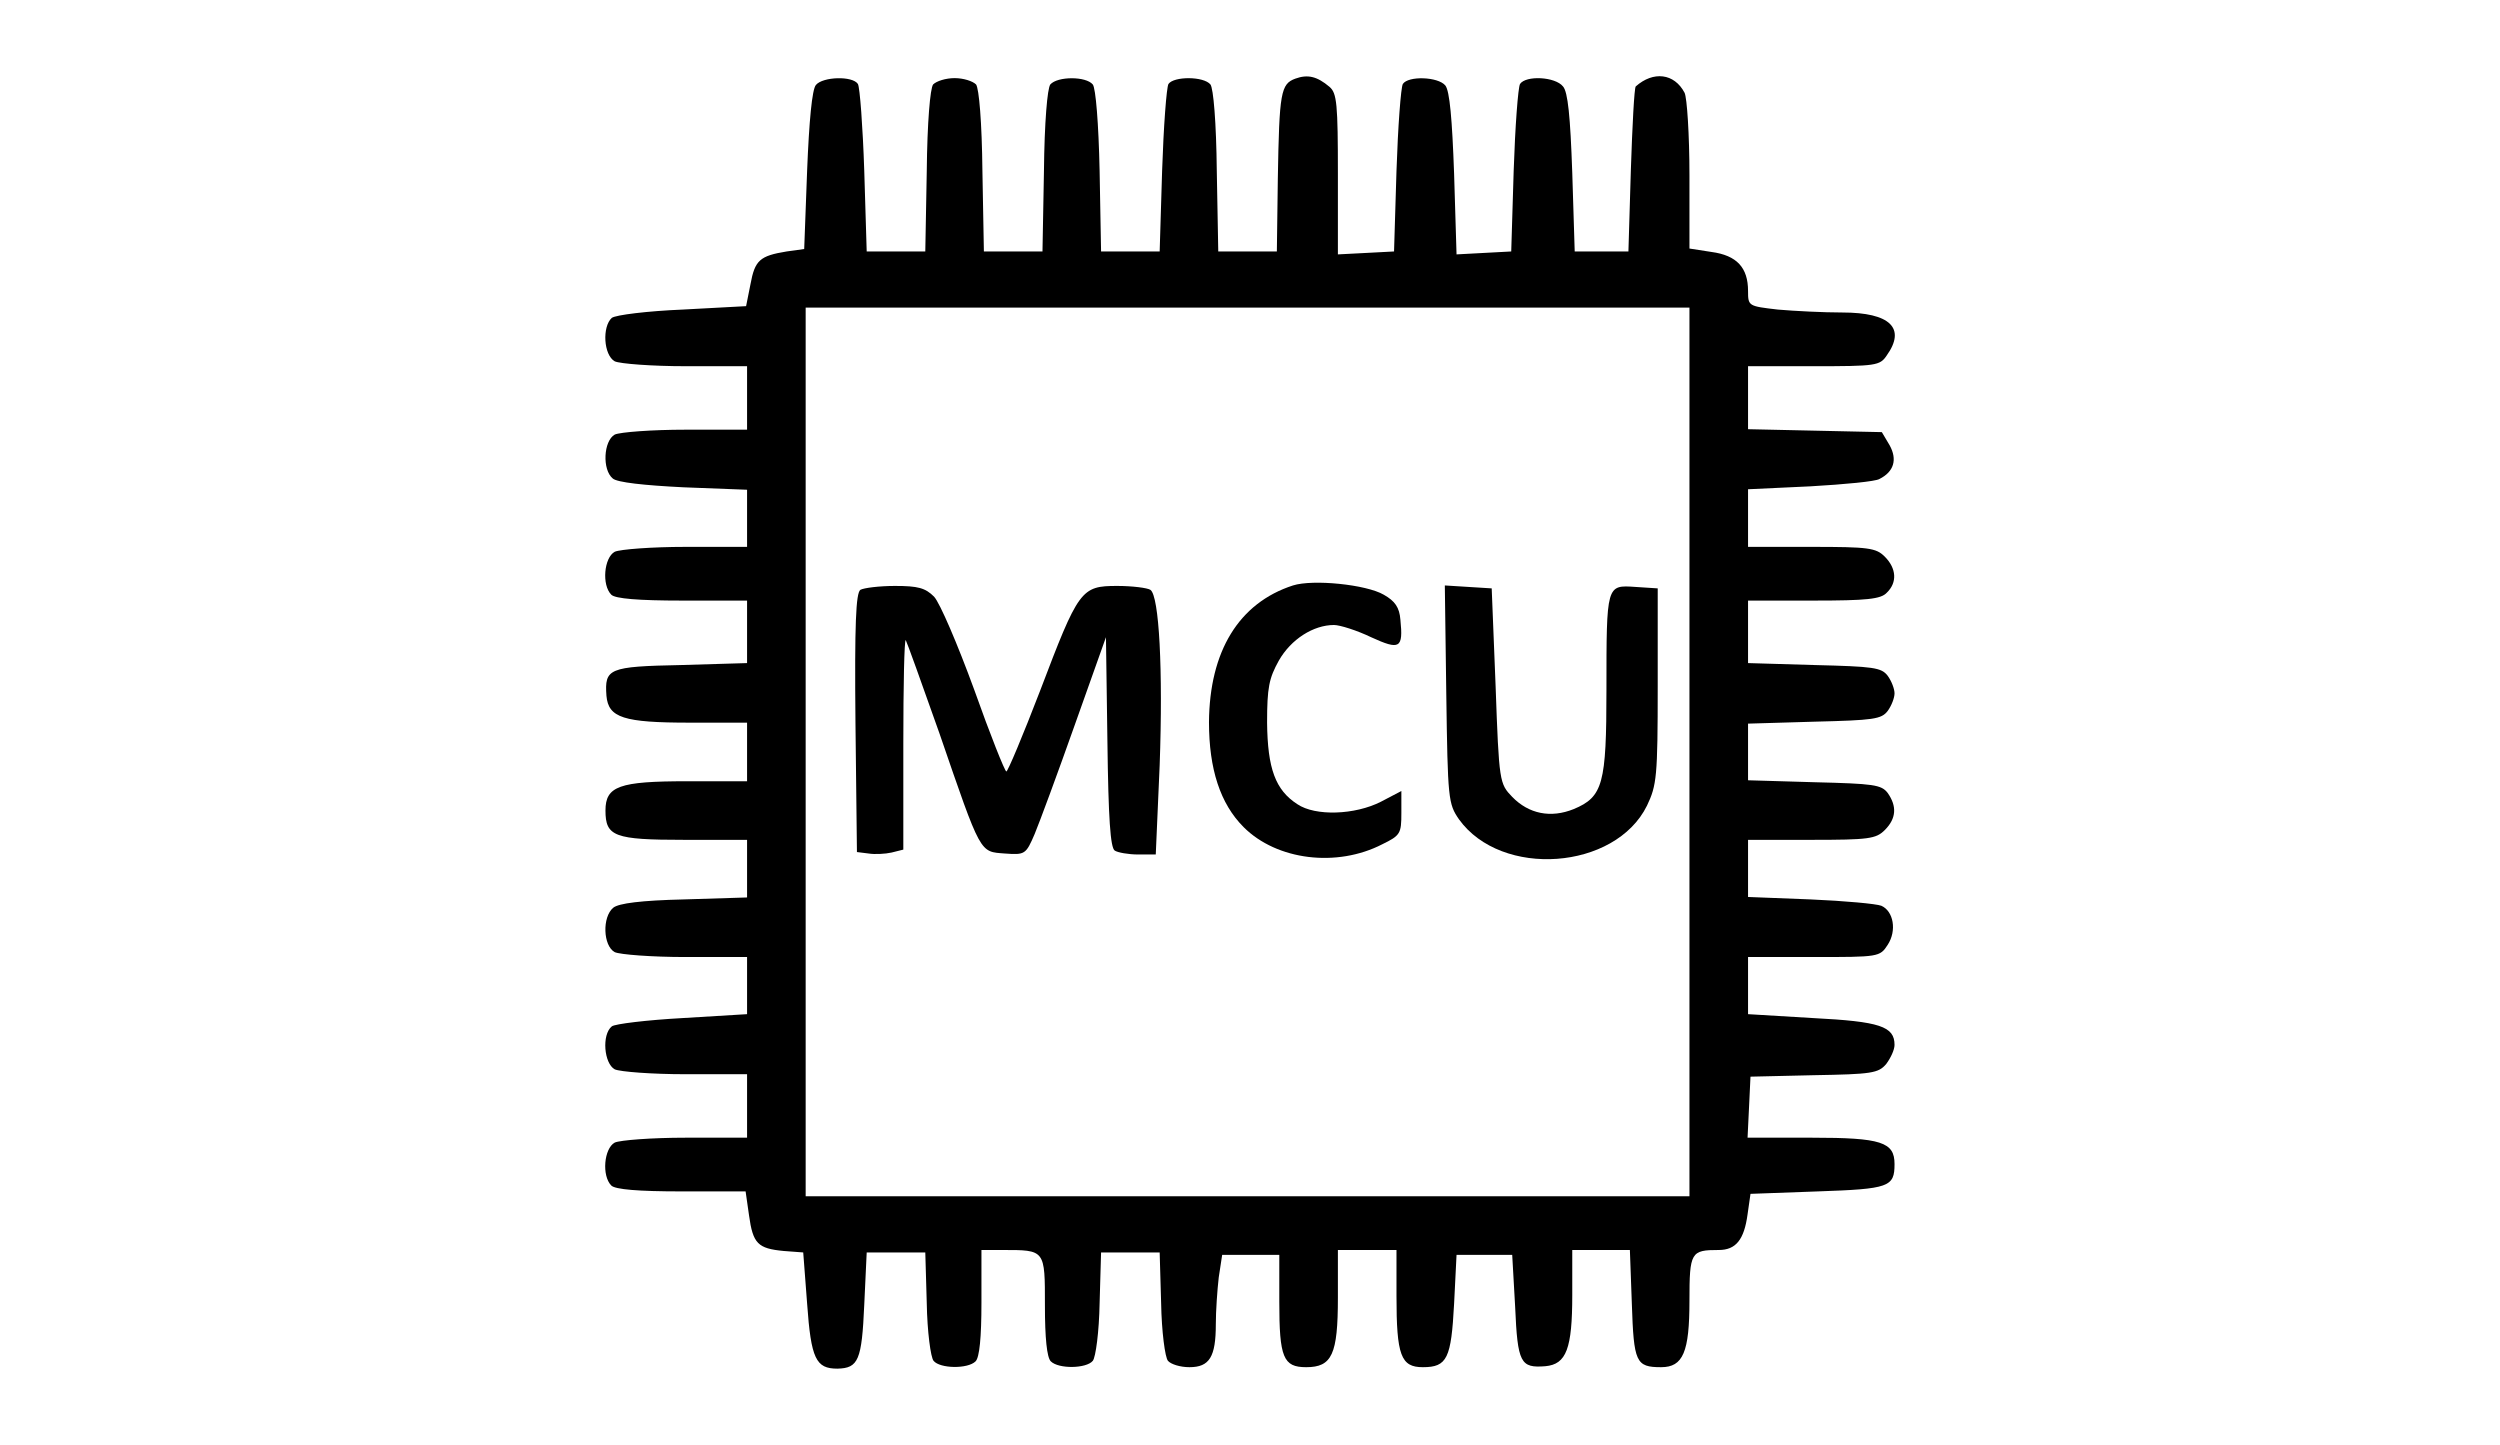 <?xml version="1.0" standalone="no"?>
<!DOCTYPE svg PUBLIC "-//W3C//DTD SVG 20010904//EN"
 "http://www.w3.org/TR/2001/REC-SVG-20010904/DTD/svg10.dtd">
<svg version="1.0" xmlns="http://www.w3.org/2000/svg"
 width="512pt" height="296pt" viewBox="0 0 512 296"
 preserveAspectRatio="xMidYMid meet">

<g transform="translate(0,296) scale(0.1,-0.1)"
fill="#000000" stroke="none">
<path d="M2653 2799 c-30 -11 -33 -28 -36 -204 l-2 -150 -60 0 -60 0 -3 164
c-1 101 -7 170 -13 178 -14 17 -75 17 -86 1 -4 -7 -10 -87 -13 -178 l-5 -165
-60 0 -60 0 -3 165 c-2 97 -8 170 -14 177 -14 17 -72 17 -87 0 -6 -8 -12 -77
-13 -178 l-3 -164 -60 0 -60 0 -3 164 c-1 101 -7 170 -13 178 -7 7 -26 13 -44
13 -18 0 -37 -6 -44 -13 -6 -8 -12 -77 -13 -178 l-3 -164 -60 0 -60 0 -5 165
c-3 91 -9 171 -13 178 -11 17 -72 15 -86 -2 -8 -9 -14 -75 -18 -175 l-6 -161
-36 -5 c-55 -9 -65 -18 -74 -67 l-9 -45 -130 -7 c-72 -3 -137 -11 -145 -17
-20 -18 -17 -76 6 -89 11 -5 76 -10 145 -10 l126 0 0 -65 0 -65 -126 0 c-69 0
-134 -5 -145 -10 -23 -13 -26 -72 -4 -90 9 -8 64 -14 145 -18 l130 -5 0 -58 0
-59 -126 0 c-69 0 -134 -5 -145 -10 -22 -12 -27 -68 -7 -88 8 -8 55 -12 145
-12 l133 0 0 -64 0 -64 -135 -4 c-149 -3 -157 -7 -153 -63 4 -45 35 -55 171
-55 l117 0 0 -60 0 -60 -123 0 c-139 0 -167 -10 -167 -60 0 -53 18 -60 161
-60 l129 0 0 -59 0 -59 -129 -4 c-88 -2 -134 -8 -145 -17 -23 -19 -21 -78 3
-91 11 -5 76 -10 145 -10 l126 0 0 -59 0 -58 -132 -8 c-73 -4 -139 -12 -145
-17 -21 -17 -16 -76 6 -88 11 -5 76 -10 145 -10 l126 0 0 -65 0 -65 -126 0
c-69 0 -134 -5 -145 -10 -22 -12 -27 -68 -7 -88 8 -8 55 -12 144 -12 l131 0 7
-49 c8 -58 18 -68 71 -73 l40 -3 8 -105 c8 -113 18 -133 62 -133 43 1 50 17
55 131 l5 107 60 0 60 0 3 -104 c1 -58 8 -111 14 -118 13 -16 70 -17 86 -1 8
8 12 49 12 120 l0 108 43 0 c88 0 87 1 87 -114 0 -66 4 -106 12 -114 16 -16
73 -15 86 1 6 7 13 60 14 118 l3 104 60 0 60 0 3 -104 c1 -58 8 -111 14 -118
6 -7 25 -13 44 -13 41 0 54 21 54 88 0 27 3 70 6 96 l7 46 58 0 59 0 0 -96 c0
-114 8 -134 55 -134 53 0 65 26 65 142 l0 98 60 0 60 0 0 -94 c0 -122 9 -146
54 -146 50 0 58 18 64 130 l5 100 57 0 57 0 6 -106 c5 -116 11 -126 62 -122
43 4 55 36 55 146 l0 92 59 0 59 0 4 -110 c4 -120 8 -130 60 -130 45 0 58 31
58 136 0 100 3 104 60 104 35 0 52 21 59 73 l6 42 138 5 c146 5 157 9 157 56
0 45 -27 54 -169 54 l-132 0 3 62 3 63 130 3 c118 2 132 4 148 23 9 12 17 29
17 39 0 38 -30 48 -167 55 l-133 8 0 58 0 59 135 0 c132 0 135 0 151 25 19 29
12 69 -13 80 -10 4 -75 10 -145 13 l-128 5 0 58 0 59 130 0 c117 0 132 2 150
20 24 24 25 49 6 76 -13 17 -29 19 -150 22 l-136 4 0 58 0 58 136 4 c121 3
137 5 150 22 8 11 14 27 14 36 0 9 -6 25 -14 36 -13 17 -29 19 -150 22 l-136
4 0 64 0 64 134 0 c109 0 138 3 150 16 22 21 20 50 -4 74 -18 18 -33 20 -150
20 l-130 0 0 59 0 59 128 6 c70 4 133 10 141 15 30 15 37 40 21 69 l-16 27
-137 3 -137 3 0 64 0 65 134 0 c128 0 136 1 150 22 40 56 7 88 -91 88 -38 0
-98 3 -132 6 -60 7 -61 7 -61 38 0 48 -23 73 -75 80 l-45 7 0 150 c0 83 -5
159 -10 169 -21 40 -64 45 -100 13 -3 -3 -7 -80 -10 -171 l-5 -167 -55 0 -55
0 -5 161 c-4 116 -9 166 -19 177 -16 20 -76 23 -88 5 -4 -7 -10 -87 -13 -178
l-5 -165 -56 -3 -56 -3 -5 165 c-4 112 -9 170 -18 181 -15 18 -76 20 -87 3 -4
-7 -10 -87 -13 -178 l-5 -165 -57 -3 -58 -3 0 164 c0 144 -2 166 -17 179 -26
22 -45 26 -70 17z m807 -1379 l0 -910 -905 0 -905 0 0 910 0 910 905 0 905 0
0 -910z"/>
<path d="M2648 1761 c-111 -36 -171 -135 -172 -280 0 -96 23 -167 71 -215 68
-68 191 -83 284 -35 37 18 39 22 39 64 l0 45 -42 -22 c-53 -27 -134 -30 -171
-5 -45 29 -61 73 -62 167 0 72 4 91 24 127 25 44 71 73 113 73 12 0 47 -11 76
-25 59 -27 66 -23 60 36 -2 25 -11 38 -34 51 -36 21 -145 32 -186 19z"/>
<path d="M1762 1752 c-9 -7 -12 -68 -10 -273 l3 -264 24 -3 c12 -2 34 -1 47 2
l24 6 0 217 c0 119 2 214 5 212 2 -3 33 -89 69 -191 86 -250 82 -242 134 -246
41 -3 43 -2 61 40 10 24 47 124 82 223 l64 180 3 -215 c2 -156 6 -216 15 -222
6 -4 28 -8 48 -8 l36 0 8 183 c7 195 -1 347 -19 359 -6 4 -37 8 -68 8 -74 0
-79 -7 -158 -215 -35 -91 -66 -165 -69 -165 -3 0 -33 75 -66 168 -34 93 -70
177 -82 190 -18 18 -33 22 -80 22 -32 0 -64 -4 -71 -8z"/>
<path d="M2962 1538 c3 -215 4 -224 26 -256 87 -121 320 -104 385 28 20 42 22
59 22 245 l0 200 -46 3 c-59 4 -59 5 -59 -211 0 -192 -7 -219 -67 -244 -47
-19 -92 -10 -126 25 -26 27 -27 30 -34 227 l-8 200 -48 3 -48 3 3 -223z"/>
</g>
</svg>
